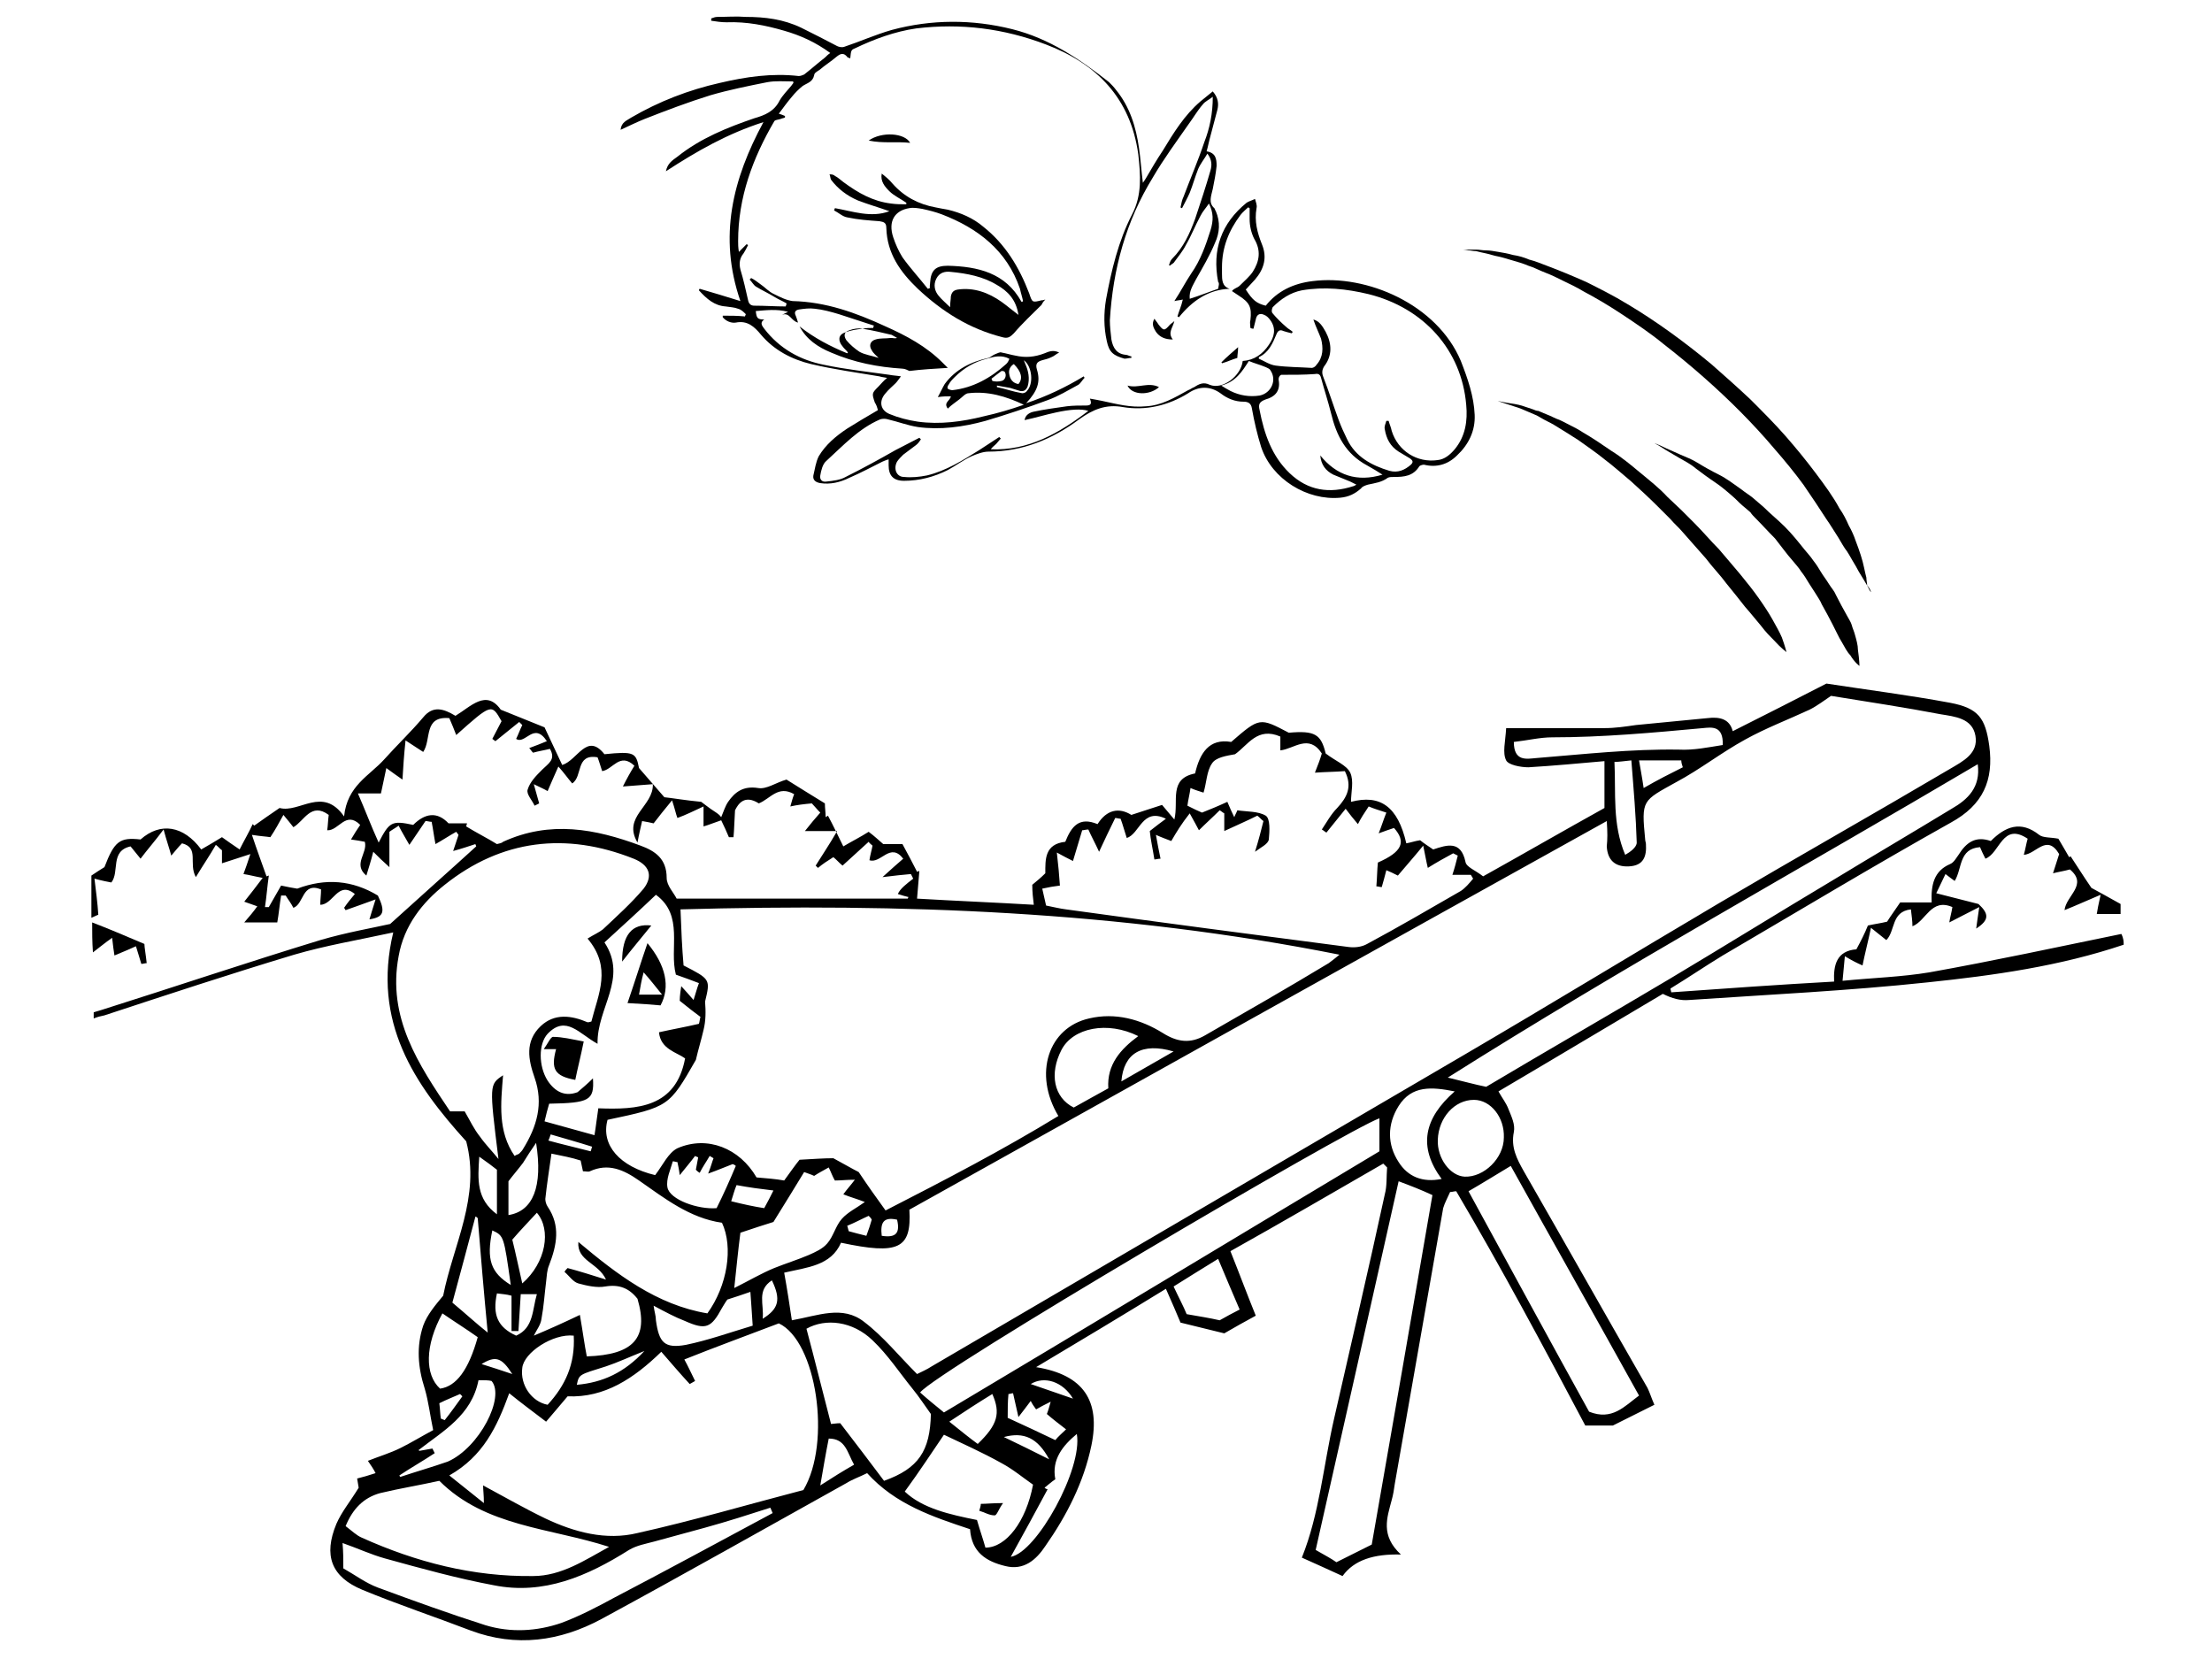<?xml version="1.0" encoding="utf-8"?>
<!-- Generator: Adobe Illustrator 17.1.0, SVG Export Plug-In . SVG Version: 6.00 Build 0)  -->
<!DOCTYPE svg PUBLIC "-//W3C//DTD SVG 1.1//EN" "http://www.w3.org/Graphics/SVG/1.1/DTD/svg11.dtd">
<svg version="1.1" id="Layer_1" xmlns="http://www.w3.org/2000/svg" xmlns:xlink="http://www.w3.org/1999/xlink" x="0px" y="0px"
	 viewBox="0 0 288 216" enable-background="new 0 0 288 216" xml:space="preserve">
<g>
	<path d="M158.7,37c0-0.1,0-0.2-0.1-0.3c-0.8-4.2,0.4-7.6,3.7-10.3c0.3-0.2,0.7-0.3,1.1-0.5c0.1,0.4,0.3,0.8,0.2,1.2
		c-0.3,1.7,0.1,3.2,0.7,4.7c0.7,1.7,0.3,3.2-0.9,4.6c-0.4,0.4-0.8,0.9-1.2,1.3c0.9,1.4,1.4,1.8,2.6,2.1c1.5-1.9,3.6-2.9,6.1-3.2
		c7-0.9,16.2,3,19.3,10.4c0.9,2.3,1.7,4.6,1.8,7c0.1,2.1-0.8,3.9-2.3,5.3c-1.2,1.2-2.7,1.6-4.3,1.2c-0.2,0-0.5,0.1-0.6,0.2
		c-0.8,1.3-2,1.4-3.3,1.4c-0.3,0-0.6,0-0.8,0.1c-0.8,0.6-1.7,0.7-2.6,0.9c-0.3,0.1-0.7,0.2-0.9,0.5c-0.8,0.7-1.6,1.1-2.7,1.2
		c-4.3,0.4-8.9-2.4-10.3-6.6c-0.5-1.6-0.9-3.3-1.2-5c-0.1-0.7-0.5-0.9-1.1-0.9c-1.1,0-2.1-0.4-3-1.1c-1.4-1-2.9-0.9-4.2,0
		c-2.6,1.6-5.5,2.3-8.5,1.8c-2.2-0.4-3.9,0.3-5.7,1.6c-3.5,2.6-7.4,4.2-11.8,4.2c-0.7,0-1.5,0.3-2.2,0.6c-1.1,0.5-2,1.2-3.1,1.8
		c-1.8,0.9-3.7,1.4-5.7,1.4c-1.4,0-2-0.7-2-2c0-0.3,0-0.5,0-0.8c-0.3,0.1-0.6,0.2-0.8,0.3c-1.4,0.7-2.9,1.5-4.3,2.1
		c-1.2,0.6-2.5,0.9-3.8,0.7c-0.6-0.1-1-0.4-0.9-1c0.2-0.8,0.3-1.7,0.7-2.5c0.9-1.5,2.2-2.6,3.7-3.6c1.3-0.8,2.6-1.6,4-2.4
		c-0.1-0.4-0.2-0.7-0.4-1c-0.4-1.2-0.4-1.2,0.5-2.1c0.3-0.3,0.6-0.7,1.1-1.1c-0.5-0.1-0.7-0.1-1-0.2c-3-0.5-5.9-0.9-8.9-1.6
		c-2.5-0.6-4.8-1.8-6.5-3.8c-0.9-1.1-1.8-1.9-3.3-1.6c-0.6,0.1-1.3-0.2-1.7-0.7c0-0.1,0-0.2,0-0.2c1,0,1.9,0,2.9,0.1
		c0-0.1,0.1-0.2,0.1-0.3c-0.3-0.3-0.6-0.6-1-0.7c-0.5-0.2-1-0.2-1.6-0.3c-1.5-0.1-2.5-1-3.5-2.1c0-0.1,0.1-0.2,0.1-0.2
		c1.7,0.5,3.4,1,5.3,1.6c-2.9-8.4-1-15.9,3-23.3c-4.7,1.5-8.7,3.8-12.7,6.4c0.2-1,0.8-1.4,1.5-1.9c3-2.4,6.5-3.8,10-5
		c1.4-0.4,2.6-0.9,3.3-2.3c0.4-0.7,1-1.3,1.5-1.9c0.1-0.1,0.2-0.3,0.3-0.4c0-0.1,0-0.2-0.1-0.2c-1.1,0-2.2-0.1-3.3,0.1
		c-2.5,0.5-5,1-7.4,1.7c-2.9,0.9-5.8,2-8.6,3.1c-1,0.4-2,0.9-3.1,1.4c0.1-1,0.8-1.2,1.4-1.6c3.6-2.1,7.5-3.6,11.5-4.5
		c3.4-0.8,6.8-1.3,10.3-0.9c0.2,0,0.5-0.1,0.7-0.2c0.9-0.7,1.8-1.5,2.7-2.2c0.2-0.2,0.4-0.4,0.7-0.6c-1.9-1.4-3.9-2.3-6-2.9
		c-2.4-0.7-4.9-1.2-7.5-1.1c-0.7,0-1.3-0.1-2-0.2c0-0.1,0-0.2,0-0.3c0.3-0.1,0.5-0.2,0.8-0.2c1.2,0,2.5-0.1,3.7,0
		c2.5,0,4.9,0.3,7.2,1.4c1.6,0.8,3.2,1.6,4.7,2.4c0.2,0.1,0.6,0.2,0.9,0.1c2.1-0.7,4.1-1.6,6.2-2.2c5.2-1.4,10.5-1.4,15.7-0.1
		c4.8,1.2,8.8,3.9,12.6,6.9c0.3,0.3,0.6,0.6,0.9,1c1.8,2.2,2.6,4.8,3,7.6c0.2,1.4,0.3,2.9,0.5,4.5c0.2-0.3,0.3-0.4,0.4-0.6
		c0.7-1.2,1.4-2.4,2.2-3.6c1.4-2.3,2.8-4.6,4.9-6.4c0.5-0.4,1-0.8,1.6-1.3c0.7,0.8,0.8,1.6,0.6,2.4c-0.3,1.1-0.6,2.3-0.9,3.4
		c-0.2,0.7-0.3,1.3-0.5,2c1.2,0.2,1.3,1,1.3,1.9c-0.1,1-0.3,2-0.5,3c-0.2,0.9-0.6,1.8,0.2,2.5c0.1,0.1,0.1,0.3,0.2,0.4
		c0.6,1.4,0.5,2.8-0.1,4.1c-0.7,1.7-1.6,3.2-2.5,4.8c-0.4,0.8-0.9,1.5-0.8,2.5c1.3-0.4,2.5-0.9,3.7-1.3
		C158.7,37.1,158.7,37,158.7,37z M161.4,37.2c0.6-0.6,1.3-1.2,1.7-1.8c0.9-1.4,1.1-2.8,0.2-4.3c-0.4-0.8-0.6-1.7-0.6-2.6
		c0-0.5,0-0.9,0-1.4c-0.1,0-0.1-0.1-0.2-0.1c-0.3,0.3-0.7,0.6-1,1c-1.5,2-2.4,4.2-2.4,6.8c0,0.3,0,0.5,0,0.8c0,0.8,0,1.7,1,2
		c-2.8,0.1-4.9,1.6-6.6,3.7c-0.1,0-0.1-0.1-0.2-0.1c0.2-0.7,0.5-1.3,0.7-2.2c-0.4,0.1-0.7,0.1-1.1,0.2c0.8-1.2,1.4-2.4,2.2-3.6
		c1.2-1.7,1.9-3.7,2.5-5.6c0.4-1.3,0.4-2.3-0.2-3.5c-0.4,0.6-0.8,1-1.1,1.6c-0.7,1.3-1.2,2.6-1.9,3.8c-0.4,0.8-1,1.5-1.5,2.2
		c-0.1,0.2-0.4,0.3-0.6,0.5c0,0-0.1-0.1-0.1-0.1c0.1-0.3,0.2-0.6,0.4-0.8c1.5-1.5,2.3-3.3,3-5.2c0.7-2.1,1.4-4.2,2-6.3
		c0.2-0.7,0.2-1.4-0.4-2.2c-0.4,0.7-0.9,1.3-1.2,2c-0.4,1-0.7,2.1-1.1,3.1c-0.3,0.7-0.7,1.4-1,2c-0.1,0-0.2-0.1-0.2-0.1
		c0.1-0.5,0.2-1,0.4-1.4c0.9-2.4,1.9-4.7,2.7-7.1c0.7-1.8,1.1-3.7,1.1-5.9c-0.5,0.4-1,0.6-1.3,1c-0.7,0.8-1.2,1.7-1.8,2.5
		c-1.6,2.3-3.3,4.6-4.7,7c-3.5,5.7-5.2,11.9-5.6,18.6c0,0.8,0.1,1.6,0.2,2.5c0.2,1.1,0.7,1.9,1.9,2c0.2,0,0.5,0.2,0.7,0.2
		c0,0.1,0,0.2,0,0.2c-0.3,0-0.6,0.1-0.9,0.1c-1.4-0.4-2-0.8-2.3-2.3c-0.4-1.8-0.4-3.6-0.1-5.4c0.7-3.8,1.6-7.6,3.4-11.1
		c1.3-2.5,1.1-5.1,0.8-7.8c-1-7.3-5.4-11.8-12-14.3c-5.5-2.1-11.1-2.8-16.9-2.1c-2.8,0.4-5.5,1.4-8,2.6c-0.5,0.2-0.5,0.3-0.6,1.3
		c-0.2-0.1-0.4-0.1-0.4-0.2c-0.5-0.6-0.9-0.4-1.4,0c-0.7,0.6-1.5,1.1-2.2,1.7c-0.3,0.2-0.7,0.4-0.7,0.7c-0.2,0.9-0.9,1-1.5,1.4
		c-0.5,0.4-1,0.9-1.4,1.4c-0.6,0.7-1.1,1.4-1.7,2.2c0.3,0.1,0.6,0.2,0.8,0.3c0,0.1,0,0.1,0,0.2c-0.2,0.1-0.4,0.1-0.6,0.2
		c-0.3,0.1-0.7,0.1-0.8,0.3c-2.8,4.8-4.7,9.9-4.7,15.6c0,0.4,0,0.8,0.1,1.4c0.3-0.3,0.5-0.5,0.6-0.6c0.1-0.1,0.3-0.3,0.4-0.4
		c0.1,0,0.1,0.1,0.2,0.1c-0.2,0.4-0.4,0.8-0.6,1.1c-0.5,0.6-0.6,1.3-0.4,2.1c0.4,1.3,0.7,2.7,1,4c0.1,0.5,0.4,0.7,0.8,0.7
		c1.4,0,2.7,0.1,4.1,0.1c0-0.1,0.1-0.2,0.1-0.4c-0.5-0.3-1-0.5-1.5-0.8c-0.8-0.5-1.7-0.9-2.5-1.4c-0.3-0.2-0.5-0.6-0.8-0.9
		c0.1-0.1,0.1-0.1,0.2-0.2c0.4,0.2,0.8,0.5,1.2,0.8c0.6,0.4,1.1,1,1.8,1.3c0.8,0.4,1.6,0.8,2.4,0.9c4.3,0.1,8.2,1.5,12.1,3.3
		c2.7,1.2,5.3,2.6,7.4,4.7c0.2,0.2,0.4,0.4,0.7,0.7c-1.7,0.1-3.4,0.2-5,0.4c-0.2-0.1-0.6-0.3-0.9-0.3c-3.2-0.2-6.3-0.8-9.3-2.1
		c-1.7-0.7-3.2-1.7-4.1-3.4c1.9,1.5,4,2.6,6.2,3.5c0,0,0.1-0.1,0.1-0.1c-0.2-0.3-0.5-0.5-0.7-0.8c-0.6-0.7-0.6-1.5,0.3-1.8
		c0.7-0.3,1.5-0.4,2.3-0.5c0.5-0.1,0.9-0.1,1.4-0.1c0-0.1,0-0.2,0.1-0.3c-1.5-0.5-3.1-1-4.6-1.5c-1-0.3-2.1-0.6-3.1-0.7
		c-0.7-0.1-1.4,0-2.1,0.1c-0.5,0.1-0.6,0.4-0.4,0.8c0.1,0.3,0.2,0.5,0.3,0.9c-0.9-0.2-1.1-1.4-2.1-1c0.2-0.1,0.4-0.2,0.8-0.4
		c-1.5-0.4-2.9-0.2-4.2-0.1c0.1,0.9,0.2,1.1,1.1,1.1c-0.6,0.4-0.3,0.8,0,1.2c2,2.6,4.7,4.1,7.8,4.7c2.8,0.6,5.7,0.9,8.5,1.3
		c0.5,0.1,0.9,0.1,1.5,0.2c-0.3,0.4-0.5,0.7-0.7,0.9c-0.4,0.4-0.9,0.8-1.3,1.3c-0.9,1-0.7,2.2,0.5,2.7c1.2,0.5,2.4,0.8,3.7,1
		c2.9,0.4,5.8,0,8.6-0.7c1.8-0.4,3.5-0.9,5.2-1.5c-2.3-1.1-4.7-1.8-7.2-1.5c-0.4,0-0.8,0.5-1.2,0.8c-0.5,0.4-1,0.7-1.5,1.2
		c-0.6-0.8,0.3-1,0.4-1.6c-0.5,0-1,0-1.7,0.1c0.4-0.7,0.6-1.2,0.9-1.7c1.4-1.9,3.4-2.9,5.7-3.4c0.3-0.1,0.6-0.4,0.9-0.5
		c0.3-0.1,0.6-0.3,0.8-0.2c0.6,0.1,1.2,0.3,1.8,0.4c1.3,0.3,2.5,0.2,3.8-0.3c0.5-0.2,1.1-0.5,1.9-0.1c-0.4,0.2-0.7,0.5-1,0.6
		c-0.4,0.2-0.8,0.3-1.2,0.4c-0.7,0.2-0.9,0.5-0.7,1.2c0.5,1.6,0.1,2.8-1.4,4.4c2.7-0.9,5.2-2.1,7.5-3.5c0,0.1,0.1,0.1,0.1,0.2
		c-0.3,0.3-0.5,0.7-0.8,0.9c-1.3,0.7-2.6,1.5-4,2c-2.7,1-5.4,1.9-8.1,2.7c-2.9,0.8-5.9,1.2-8.8,0.8c-1.3-0.2-2.6-0.7-3.9-1
		c-0.3-0.1-0.7-0.1-1,0c-2.8,1.2-4.8,3.4-7,5.4c-0.5,0.4-0.7,1.3-0.8,1.9c-0.1,0.5,0.2,0.9,0.8,0.8c0.9-0.1,1.8-0.2,2.5-0.6
		c2.2-1.1,4.4-2.3,6.5-3.5c1-0.5,2.1-1.1,3.1-1.6c0.1,0.1,0.1,0.1,0.2,0.2c-0.2,0.3-0.4,0.6-0.7,0.8c-0.5,0.4-1.1,0.8-1.6,1.2
		c-0.3,0.3-0.6,0.6-0.8,0.9c-0.5,0.9-0.1,2,0.9,2c1,0.1,2,0,3-0.2c2.5-0.6,4.7-2,6.8-3.3c0.9-0.6,1.7-1.1,2.6-1.7
		c0.1,0.1,0.1,0.1,0.2,0.2c-0.2,0.2-0.4,0.5-0.6,0.7c-0.2,0.2-0.5,0.4-0.7,0.7c4.9,0.2,8.9-2.1,12.7-5c-0.9-0.3-2.4-0.2-4.2,0.2
		c-1.4,0.3-2.7,0.7-4.1,1c0.1-0.7,0.7-1,1.2-1.1c1.4-0.3,2.9-0.5,4.3-0.7c0.8-0.1,1.7-0.1,2.5-0.1c0.6,0,0.8-0.2,0.5-0.9
		c0.6,0.1,1.1,0.2,1.6,0.3c1.9,0.4,3.7,0.9,5.7,0.7c2-0.1,3.7-1.1,5.5-2.1c0.3-0.1,0.5-0.3,0.8-0.4c0.6-0.4,1.2-0.7,2-0.3
		c1.7,0.7,4.1-1.2,4.3-3.1c1.5-0.1,2.6-0.9,3.4-2.1c0.7-1,1-2.1,0.2-3.2c-0.2-0.3-0.5-0.6-0.8-0.7c-0.6-0.3-1,0-1.1,0.6
		c-0.1,0.4-0.2,0.8-0.3,1.2c-0.1,0-0.2,0-0.4-0.1c0-0.3-0.1-0.7,0-1c0.2-1.7-0.1-2.3-1.5-3.2c-0.3-0.2-0.6-0.4-0.9-0.6
		C160.7,37.5,161.1,37.5,161.4,37.2z M167.1,43.1c-0.4-0.2-0.7-0.1-0.9,0.4c-0.5,1.2-1,2.4-2.3,3c0,0.1,0,0.2,0,0.2
		c0.7,0.3,1.4,0.8,2.2,0.9c1.5,0.2,3.1,0.2,4.7,0.3c0.2,0,0.5-0.2,0.6-0.4c0.9-1,0.9-2.2,0.6-3.4c-0.3-0.8-0.7-1.6-1-2.5
		c0.8,0.2,1.2,0.9,1.6,1.6c0.8,1.5,0.9,3.1-0.2,4.5c-0.3,0.5-0.3,0.9-0.1,1.4c0.7,1.8,1.3,3.7,2,5.6c0.3,0.8,0.7,1.7,1.1,2.5
		c1.1,2.3,3.2,3.4,5.5,4.1c1.1,0.3,2-0.1,2.8-0.8c0.3-0.3,0.3-0.5-0.1-0.8c-0.5-0.3-1-0.6-1.5-0.9c-1.1-0.7-1.6-1.7-1.8-2.9
		c-0.1-0.4,0.1-0.7,0.2-1.1c0.1,0,0.2,0,0.3,0c0.1,0.4,0.3,0.8,0.4,1.3c0.8,2.6,3.3,4.2,6,3.8c0.9-0.1,1.6-0.7,2.2-1.4
		c1.4-1.7,1.7-3.7,1.5-5.8c-0.6-7.1-5.5-12.6-12.7-14.4c-2.9-0.7-5.8-1-8.7-0.5c-1.5,0.3-2.7,1.1-3.8,2.2c-0.1,0.2-0.2,0.6,0,0.8
		c0.5,0.6,1.1,1.2,1.8,1.8c0.2,0.2,0.6,0.4,0.8,0.6c0,0.1-0.1,0.1-0.1,0.2C167.8,43.3,167.4,43.2,167.1,43.1z M166.5,49.6
		c0.2,1.4-0.6,2.1-1.7,2.4c-0.8,0.3-1,0.6-0.8,1.4c0.6,3.1,1.6,6,3.9,8.2c2.4,2.3,5.2,2.7,8.3,1.7c0.1,0,0.2-0.1,0.4-0.2
		c-0.4-0.2-0.6-0.3-0.8-0.4c-0.7-0.3-1.5-0.6-2.2-0.9c-1-0.5-1.6-1.3-1.7-2.5c2.1,2.6,4.8,3.5,8.1,2.5c-0.6-0.4-1.3-0.8-2-1.2
		c-2.8-1.5-4-3.9-4.7-6.8c-0.4-1.6-0.9-3.1-1.3-4.6c-0.1-0.4-0.3-0.6-0.8-0.5c-1.4,0.1-2.8,0.1-4.4,0.1
		C166.6,48.9,166.4,49.2,166.5,49.6z M159,50.2c0.5,0.3,0.8,0.5,1.2,0.7c1.2,0.6,2.5,0.8,3.8,0.6c1.5-0.3,2.3-2,1.4-3.3
		c-0.1-0.2-0.4-0.3-0.6-0.4c-0.7-0.3-1.5-0.5-2.2-0.8C161.7,48.4,160.9,49.7,159,50.2z M128.5,46.7c-1.6,0.4-3,1.2-4.2,2.4
		c-0.3,0.3-0.6,0.6-0.8,1c-0.1,0.1-0.2,0.4-0.1,0.5c0.1,0.1,0.4,0.2,0.6,0.2c2.7-0.3,5-1.6,7-3.4c0.1-0.1,0.2-0.2,0.3-0.4
		c0-0.1,0.1-0.1,0.1-0.3C130.4,46.2,129.5,46.4,128.5,46.7z M113.5,45.6c-0.4-0.6-0.2-1.2,0.5-1.4c0.6-0.2,1.3-0.1,2-0.2
		c0.3,0,0.5,0.1,0.8,0c-0.2-0.1-0.5-0.3-0.7-0.4c-1.3-0.3-2.5-0.6-3.8-0.8c-0.5-0.1-1.2,0-1.7,0.2c-0.7,0.2-0.8,0.7-0.4,1.3
		c0.5,0.6,1.1,1.1,1.7,1.5c0.7,0.4,1.6,0.5,2.5,0.8C114.1,46.3,113.7,46,113.5,45.6z M133.1,51.2c0.2,0,0.5-0.1,0.6-0.3
		c0.9-0.9,0.7-3.2-0.4-4c0.1,0.2,0.1,0.3,0.2,0.5c0.4,0.9,0.6,1.9,0.3,2.9c-0.2,0.5-0.5,0.7-1,0.6c-0.4-0.1-0.9-0.3-1.3-0.4
		c-0.5-0.1-1.1-0.2-1.7-0.3c0,0.1,0,0.1,0,0.2C130.8,50.6,131.9,51,133.1,51.2z M132,47.4c-0.5,0.3-0.7,0.8-0.6,1.3
		c0.1,0.7,0.5,1.2,1.2,1.3C133.2,49.3,133,48.4,132,47.4z M130.4,49.6c0.5-0.1,0.7-0.8,0.4-1.2c-0.1-0.1-0.3-0.1-0.4-0.1
		c-0.4,0.3-0.8,0.6-1.3,1c0,0.1,0.1,0.2,0.1,0.3C129.6,49.7,130,49.7,130.4,49.6z"/>
	<path d="M135.6,39.7c-1.2,1.2-2.5,2.4-3.6,3.7c-0.5,0.5-0.8,0.7-1.5,0.5c-4.3-1.1-7.8-3.3-11-6.3c-2.3-2.2-4-4.6-4.1-7.9
		c0-0.7-0.3-0.8-0.9-0.9c-1.4-0.1-2.8-0.2-4.2-0.5c-0.6-0.1-1.1-0.6-1.7-0.9c0-0.1,0.1-0.2,0.1-0.3c2.3,0.4,4.7,1.3,7.1,0.4
		c-1.4-0.5-2.8-0.9-4.1-1.4c-1.4-0.6-2.6-1.5-3.5-2.7c-0.1-0.2-0.1-0.5-0.2-0.7c0.2,0,0.5,0,0.7,0.2c0.4,0.2,0.7,0.5,1.1,0.8
		c1.9,1.4,3.8,2.5,6.2,2.8c0.7,0.1,1.3,0.1,2,0.1c0-0.1,0-0.1,0-0.2c-0.7-0.5-1.6-0.9-2.2-1.5c-0.6-0.6-1.2-1.3-1-2.3
		c0.5,0.4,1,0.8,1.4,1.3c1.5,1.7,3.4,2.7,5.6,3.1c0.5,0.1,1,0.2,1.6,0.3c1.7,0.4,3.3,1.1,4.6,2.2c2.9,2.3,4.7,5.3,6,8.7
		c0.4,1.2,0.4,1.2,1.6,0.9c0.1,0,0.2,0,0.5-0.1C135.8,39.3,135.7,39.5,135.6,39.7z M121.1,36.8c0.1-1.6,0.7-2.2,2.3-2.2
		c3.9,0.1,7.5,0.9,9.6,4.7c0.1,0,0.1,0,0.2-0.1c-0.1-0.5-0.3-1.1-0.4-1.6c-1.7-5-5.5-7.9-10.2-9.7c-0.8-0.3-1.6-0.5-2.5-0.7
		c-0.6-0.1-1.2-0.2-1.7-0.1c-1.9,0.3-2.8,1.7-2.1,3.8c0.3,0.9,0.7,1.8,1.2,2.6c1,1.4,2.2,2.7,3.3,4.1c0.1,0,0.2-0.1,0.3-0.1
		C121,37.3,121.1,37.1,121.1,36.8z M129.8,37.1c-1.8-1.1-3.9-1.5-6-1.7c-0.8-0.1-1.5,0.1-1.9,0.9c-0.4,0.8-0.2,1.6,0.3,2.2
		c0.4,0.5,0.9,0.9,1.5,1.5c0-0.6,0.1-1,0.1-1.4c0.1-0.5,0.3-0.8,0.9-0.9c2.1-0.3,4,0.4,5.7,1.6c0.7,0.5,1.4,1.1,2.2,1.7
		C132.3,39,131.2,37.9,129.8,37.1z"/>
	<path d="M113.1,18.3c1.9,0.4,3.6,0.1,5.4,0.3C117.8,17.3,114.8,17.1,113.1,18.3z"/>
	<path d="M150.3,41.5c-0.4,0.7-0.1,1.2,0.2,1.7c0.5,0.7,1.2,1,2.2,1c-0.7-0.9,0-1.5,0.2-2.4c-0.2,0.2-0.4,0.3-0.6,0.5
		c-0.7,0.8-0.8,0.8-1.5-0.1C150.7,42,150.5,41.8,150.3,41.5z"/>
	<path d="M150.9,50.4c-1.4-0.7-2.7,0.2-4.1-0.2C147.4,51.5,149.7,51.5,150.9,50.4z"/>
	<path d="M159.1,47.3c0.7-0.2,1.3-0.5,2-0.7c0-0.4,0.1-0.8,0.1-1.4c-0.8,0.7-1.5,1.3-2.2,2C159.1,47.2,159.1,47.2,159.1,47.3z"/>
</g>
<g>
	<path d="M276.5,123c-8.3,2.8-16.9,4-25.5,4.9c-10.3,1.1-20.8,1.6-31.1,2.3c-1.1,0.1-2.2-0.2-3.4-0.8c-7.1,4.2-14.1,8.4-21.4,12.7
		c0.5,0.9,1,1.5,1.3,2.3c0.4,1,0.9,2,0.7,3c-0.4,2,0.4,3.5,1.3,5.1c5.4,9.4,10.7,18.8,16.1,28.2c0.3,0.6,0.5,1.3,0.9,2.2
		c-1.8,0.9-3.4,1.7-5.4,2.7c-0.9,0-2.2,0-3.6,0c-5.4-10.2-10.9-20.5-16.8-30.5c-0.3,0-0.5,0.1-0.8,0.1c-0.3,0.7-0.7,1.4-0.9,2.1
		c-2.1,12-4.2,23.9-6.3,35.9c-0.1,0.7-0.2,1.4-0.4,2.1c-0.6,2.3-1.5,4.6,1.2,7.1c-3.5-0.1-6.1,0.7-7.6,2.8c-2-0.9-3.7-1.7-5.3-2.4
		c2.3-5.7,2.8-12,4.2-18.1c2.2-9.7,4.5-19.5,6.6-29.2c0.3-1.1,0.2-2.3,0.3-3.5c-0.2-0.2-0.3-0.3-0.5-0.5
		c-6.6,3.8-13.1,7.6-19.9,11.4c1.2,3,2.2,5.7,3.3,8.4c-1.5,0.8-2.7,1.5-4.1,2.3c-1.7-0.4-3.6-0.9-5.7-1.4c-0.5-1.2-1.1-2.6-1.9-4.4
		c-5.7,3.5-11.2,6.8-16.9,10.2c6.2,1,8.4,4.4,7.2,10.2c-1,4.8-3.2,9.1-6,13.1c-1.2,1.8-2.8,3.2-5.2,2.6c-2.5-0.6-4.4-1.8-4.6-4.8
		c-4.8-1.6-9.7-3.2-13.4-7.3c-1,0.5-1.9,0.8-2.7,1.3c-10.6,5.9-21.2,11.9-31.9,17.7c-5.4,2.9-11.1,3.7-17,1.5
		c-4.7-1.8-9.5-3.4-14.1-5.3c-4.1-1.7-5.1-4.5-3.4-8.6c0.7-1.6,1.8-2.9,2.9-4.7c0,0-0.1-0.6-0.2-1.2c0.8-0.2,1.5-0.4,2.4-0.7
		c-0.3-0.6-0.6-1-1-1.6c1.5-0.6,2.9-1,4.3-1.7c1.4-0.7,2.7-1.5,4.2-2.3c-0.4-1.9-0.6-3.7-1.1-5.4c-0.9-2.8-1.1-5.5-0.2-8.2
		c0.5-1.4,1.6-2.7,2.6-3.9c1.3-6.6,4.9-12.9,3-20.1c-6.7-7.4-12.3-15.5-9.5-27.2c-4.6,1-8.8,1.7-12.9,2.9
		c-8.3,2.5-16.5,5.2-24.7,7.9c-0.5,0.1-0.9,0.2-1.4,0.4c0-0.3,0-0.6,0-0.8c0.3-0.1,0.7-0.2,1-0.3c9.5-3,19-6.2,28.5-9.1
		c3.4-1,6.9-1.6,9.1-2.1c4.3-3.9,7.8-7,11.2-10.1c0-0.1-0.1-0.2-0.1-0.3c-0.9,0.3-1.8,0.6-2.9,0.9c0.3-0.9,0.5-1.5,0.7-2.1
		c-0.1-0.1-0.2-0.3-0.3-0.4c-0.9,0.5-1.8,1.1-2.7,1.6c-0.2-1-0.3-1.9-0.5-2.9c-0.3,0-0.5-0.1-0.8-0.1c-0.7,1-1.4,2.1-2.1,3.1
		c-0.5-0.9-1-1.7-1.4-2.5c-0.4,0.3-0.8,0.5-1.2,0.8c0,1.4,0,2.8,0,4.6c-0.9-0.8-1.4-1.3-2.1-2c-0.3,1.2-0.6,2.1-0.9,3.1
		c-1.8-1.5,0.2-2.9-0.2-4.4c-0.5-0.1-1.1-0.2-1.8-0.3c0.4-0.7,0.8-1.3,1.2-1.9c-1.9-1.9-2.8,0.8-4.3,0.7c0.1-0.6,0.1-1.3,0.2-2
		c-2.3-1.7-3.2,0.8-4.6,1.6c-0.4-0.5-0.7-0.9-1.3-1.6c-0.6,1.1-1.1,2-1.7,2.9c-0.6-0.1-1.1-0.1-2.4-0.3c0.7,2.1,1.3,3.7,1.9,5.4
		c0.1,0,0.2-0.1,0.3-0.1c-0.2,1.4-0.3,2.8-0.5,4.1c0.2,0,0.3,0,0.5,0c0.5-0.9,1.1-1.9,1.6-2.8c0.9,0.2,1.5,0.3,2.1,0.4
		c3.7-1.4,7.2-1.1,10.5,0.9c1,2.1,0.8,2.8-1.1,3.1c0.2-0.7,0.4-1.3,0.8-2.6c-1.6,0.6-2.8,1-3.9,1.4c-0.1-0.1-0.1-0.2-0.2-0.3
		c0.4-0.6,0.9-1.2,1.4-1.8c-2.2-1.8-2.8,1.4-4.5,1.4c0-0.7,0.1-1.3,0.1-2c-2.5-1-2.2,1.9-3.6,2.4c-0.3-0.6-0.7-1.1-1-1.6
		c-0.2,0-0.4,0-0.6,0c-0.2,1.2-0.3,2.4-0.5,3.5c-1.5,0-2.8,0-4.3,0c0.7-0.8,1.2-1.4,1.7-2.1c-0.6-0.2-1.1-0.4-1.7-0.6
		c0.8-1,1.5-1.9,2.4-3.1c-1.1-0.2-1.8-0.4-2.5-0.5c0.3-0.8,0.5-1.4,0.9-2.6c-1.5,0.5-2.5,0.8-3.7,1.2c0-0.7,0-1.2,0-1.7
		c-0.3-0.2-0.5-0.5-0.8-0.7c-0.8,1.4-1.7,2.7-2.6,4.2c-1-1.8,0.5-3.8-1.8-4.4c-0.5,0.5-0.8,0.9-1.4,1.6c-0.3-1.1-0.6-1.9-1-3.4
		c-1.2,1.6-2.1,2.6-3,3.8c-0.4-0.5-0.8-1-1.3-1.6c-2.7,0.6-1.4,3.3-2.5,4.7c-0.5-0.1-1.1-0.2-2.2-0.5c0.2,1.7,0.4,3.1,0.5,4.7
		c0,0-0.5,0.2-0.9,0.4c0-1.8,0-3.6,0-5.5c0.6-0.4,1.2-0.8,1.7-1.1c1.3-3.4,2-3.9,4.7-3.6c2.6-2.3,5.6-1.8,7.9,1.3
		c0.9-0.5,1.7-1,2.7-1.6c0.7,0.5,1.4,1,2.3,1.6c0.6-1.2,1.2-2.2,1.7-3.3c0.1,0.1,0.2,0.2,0.2,0.2c1-0.7,2.1-1.5,3.3-2.3
		c2.6,0.7,5.6-2.9,8.4,1.1c0.4-4,3.3-5.3,5.2-7.4c1.7-1.9,3.5-3.6,5.1-5.5c1.3-1.6,2.7-1.1,4.2-0.2c2-1.2,4-3.5,5.9-0.8
		c2.2,0.9,4,1.6,5.7,2.3c0.8,1.7,1.5,3.2,2.3,4.9c2-0.6,3.2-4.3,5.5-1.4c3.9-0.4,4.1-0.2,4.5,1.8c1.2,1.4,2.1,2.4,3.3,3.8
		c1,0.1,2.7,0.4,4.8,0.6c0.3,0.2,1,0.8,1.8,1.3c0.3,0.2,0.6,0.4,0.8,0.7c0.3-0.7,0.5-1.4,0.9-2c0.9-1.3,2-2.1,3.9-1.8
		c1.1,0.2,2.3-0.7,3.7-1.1c1.6,1,3.2,2,5,3.1c0,0.6,0.1,1.2,0.1,1.8c0.1-0.1,0.2-0.1,0.3-0.2c0.7,1.3,1.3,2.6,2,4
		c1-0.6,2.2-1.2,3.3-1.9c0.8,0.6,1.2,1,1.9,1.6c0.8,0,1.8,0,2.5,0c0.7,1.3,1.3,2.4,1.9,3.6c0.1,0,0.2-0.1,0.3-0.1
		c-0.1,1.2-0.2,2.3-0.3,3.6c5.1,0.3,10.1,0.5,15.2,0.8c-0.1-0.8-0.2-1.7-0.2-2.6c0.6-0.5,1.1-0.9,1.7-1.5c0-1.8-0.1-3.8,2.6-4.1
		c0.8-2,1.8-3.3,4.2-2.3c1.2-1.9,2.8-2.2,4.4-1.2c1.5-0.5,2.8-0.9,4-1.3c0.6,0.7,1,1.2,1.6,1.9c0.6-2.4-0.8-5.3,2.7-6
		c0.6-2.6,1.8-4.6,4.7-4.1c3.7-3.2,3.7-3.2,7.5-1.2c3.4-0.3,4.2,0.2,4.8,2.7c1.3,1,2.7,1.5,3.2,2.5c0.5,1.1,0.1,2.5,0.1,3.8
		c3.8-1,6.1,0.6,7.2,5.4c0.6-0.1,1.1-0.3,1.8-0.4c0.5,0.4,1.1,0.8,1.7,1.2c1.8-0.6,3.6-1.2,4.2,1.6c0.1,0.7,1.3,1.1,2.3,1.9
		c5.2-2.9,10.4-5.9,15.8-8.9c0-2.1,0-4,0-6.1c-3.4,0.3-6.6,0.6-9.9,0.8c-1,0-2.6-0.3-2.9-0.9c-0.5-1-0.1-2.4,0-4.2
		c4.6,0,8.7,0,12.8,0c1.4,0,2.7-0.2,4.1-0.4c3.1-0.3,6.2-0.6,9.3-0.9c1.6-0.2,2.9,0.1,3.3,1.7c4-2,7.9-4,12.2-6.2
		c5.2,0.8,10.7,1.5,16.1,2.5c3.7,0.7,4.6,2,5.1,5.6c0.6,4.5-0.8,7.7-5,10c-10,5.6-19.8,11.5-29.7,17.3c-2.3,1.4-4.5,2.9-6.8,4.3
		c0,0.2,0.1,0.4,0.1,0.5c7-0.5,14-1,21.2-1.4c-0.1-2.1,0.3-4,2.9-4.2c0.6-1.1,1.1-2.1,1.5-3.1c0.9-0.2,1.7-0.3,2.5-0.5
		c0.5-0.8,1.1-1.6,1.7-2.5c1.3,0,2.7,0,4.1,0c-0.1-2.3,0.3-4.1,2.4-5c0.5-0.2,0.8-0.8,1.1-1.2c1-1.6,2.2-2.5,4.2-1.8
		c1.9-1.9,3.9-2.7,6.3-0.8c0.5,0.4,1.5,0.3,2.5,0.5c0.4,0.7,0.9,1.5,1.4,2.4c0.1,0,0.1-0.1,0.2-0.1c0.8,1.2,1.6,2.5,2.7,4.1
		c0.9,0.5,2.4,1.3,3.8,2.1c0,0.4,0,0.8,0,1.3c-1,0-2,0-3.1,0c0.1-0.6,0.2-1.2,0.5-2.5c-1.9,0.8-3.2,1.4-4.7,2
		c0.2-1.9,3.1-3.3,0.7-5.3c-0.7,0.2-1.4,0.3-2.2,0.5c0.3-1,0.6-1.8,0.8-2.5c-1.6-2.7-3,0-4.6,0.1c0.2-0.7,0.3-1.4,0.5-2.1
		c-3.3-2.2-3.6,1.9-5.5,2.6c-0.3-0.6-0.5-1-0.7-1.5c-2.8,0.2-2.3,2.8-3.3,4.4c-0.4-0.3-0.7-0.5-1.2-0.9c-0.4,0.8-0.7,1.5-1.2,2.5
		c1.9,0.5,3.6,0.9,5.5,1.4c1.4,1.3,1.4,2.1-0.3,3.2c0.1-0.8,0.2-1.4,0.4-2.8c-1.6,0.8-2.7,1.4-3.9,2c0.1-0.7,0.3-1.3,0.4-2
		c-2.8-1.2-3.4,1.8-5.2,2.5c0-0.7-0.1-1.3-0.2-2.2c-2.6,0.3-2,2.8-3.2,4c-0.5-0.4-1-0.8-2-1.6c-0.4,1.9-0.8,3.4-1.1,4.9
		c-0.7-0.3-1.3-0.6-2.3-1.2c-0.1,1.2-0.2,2-0.3,3.2c4.1-0.4,7.7-0.5,11.3-1.1c8.4-1.5,16.7-3.3,25-5
		C276.5,122.2,276.5,122.6,276.5,123z M209.2,106.9c-30.6,17-60.7,33.8-90.8,50.6c0.3,5.1-1.4,5.9-8.9,4.3c-1.3,3-4.4,3.2-7.4,3.9
		c0.4,2.2,0.7,4.2,1,6.2c3.4-0.6,6.6-2,9.4,0.2c2.5,1.9,4.5,4.4,6.9,6.8c0.6-0.3,1.3-0.6,1.9-1c23.1-13.5,46.3-27.1,69.4-40.6
		c11.1-6.5,22.1-13.2,33.1-19.7c10-5.9,20.1-11.6,30.1-17.5c1.7-1,3.7-2,3.3-4.3c-0.4-2.3-2.7-2.5-4.5-2.8
		c-4.7-0.9-9.4-1.6-14.3-2.4c-0.9,0.6-1.8,1.3-2.8,1.8c-2.8,1.3-5.7,2.4-8.4,3.9c-3.1,1.7-5.9,3.9-8.9,5.5c-4.5,2.5-4.6,2.3-4.1,7.5
		c0,0.2,0.1,0.4,0.1,0.6c0.1,1.6-0.3,2.8-2.2,2.9c-1.8,0.1-2.8-0.8-2.9-2.6C209.3,109.2,209.3,108.4,209.2,106.9z M88.6,118.4
		c0.1,2.7,0.2,5,0.4,7.3c3.5,1.8,3.5,1.8,2.8,4.7c0.1,1.3,0.1,2.5-0.2,3.7c-0.3,1.3-0.7,2.6-1,3.9c-3.5,6.1-3.5,6.1-11.5,7.8
		c-0.9,3.3,1.6,6.1,6.2,7.2c1-1.3,1.7-2.9,2.9-3.5c3.9-1.7,8.1,0,10.3,3.8c1.2,0.1,2.5,0.2,3.6,0.4c0.8-1.1,1.5-2.1,2-2.7
		c1.8-0.1,3.2-0.2,4.4-0.2c1.3,0.7,2.5,1.4,3.3,1.8c1.2,1.8,2.2,3.2,3.5,5c7.8-4,15.3-7.9,22.5-12.3c-3.3-5.5-1.3-11.5,4-12.7
		c3.4-0.8,6.7,0.1,9.6,1.9c1.9,1.2,3.6,1.4,5.5,0.3c5.4-3.1,10.8-6.2,16.1-9.4c0.4-0.3,0.8-0.6,1.4-1.1
		C145.8,118.6,117.3,117.6,88.6,118.4z M62.9,193.4c2.8,1.5,5.4,3,8.1,4.3c3.8,1.8,7.9,2.9,12,1.9c7.2-1.6,14.3-3.7,21.6-5.6
		c3.7-6.2,1.7-19.4-3.2-21.7c-4.2,1.6-8.3,3.1-12.3,4.7c0.5,0.9,0.9,1.8,1.4,2.8c-0.2,0.1-0.5,0.3-0.7,0.4c-1.2-1.3-2.4-2.7-3.7-4.2
		c-3.6,3.5-7.4,6-12.2,5.8c-0.9,1.1-1.8,2.1-2.8,3.3c-1.7-1.3-3.2-2.4-4.8-3.7c-1.6,4.4-3.4,8.2-7.8,10.7c1.6,1.3,2.9,2.3,4.5,3.6
		C63,194.6,62.9,194,62.9,193.4z M152.5,109.5c-0.5-0.2-1.1-0.4-2-0.8c0.2,1.2,0.4,2.1,0.6,3.1c-0.3,0-0.6,0.1-0.8,0.1
		c-0.2-1.3-0.5-2.6-0.6-3.7c0.9-0.7,1.4-1.1,2.1-1.6c-3.1-1.5-3.4,2-5.1,2.5c-0.3-0.9-0.5-1.7-0.8-2.5c-0.2,0-0.5-0.1-0.7-0.1
		c-0.7,1.4-1.4,2.9-2.1,4.4c-0.5-1.1-1-2-1.4-2.9c-0.3,0-0.6,0.1-0.8,0.1c-0.4,1.3-0.8,2.7-1.2,4c-0.6-0.3-1.2-0.6-2.1-1.1
		c0.2,1.7,0.3,2.9,0.4,4.3c-0.8,0.1-1.4,0.2-2.3,0.4c0.2,0.8,0.3,1.4,0.5,2.2c1,0.2,1.8,0.4,2.6,0.5c12.3,1.7,24.5,3.3,36.8,4.9
		c0.8,0.1,1.7,0,2.4-0.4c4.1-2.2,8.2-4.6,12.2-6.9c0.6-0.4,1.1-1,1.6-1.6c-0.1-0.2-0.2-0.3-0.3-0.5c-0.8,0-1.6,0-2.4,0
		c0.3-0.9,0.5-1.7,0.7-2.5c-0.2-0.1-0.4-0.2-0.6-0.3c-1.1,0.6-2.2,1.2-3.3,1.9c-0.2-0.8-0.3-1.5-0.6-2.9c-1.3,1.6-2.3,2.7-3.3,3.9
		c-0.6-0.3-1-0.5-1.5-0.7c-0.2,0.8-0.4,1.5-0.6,2.2c-0.2,0-0.5-0.1-0.7-0.1c0.1-1.1,0.1-2.2,0.2-3.1c3.2-1.4,3.7-2.7,2.1-4.5
		c-0.6,0.2-1.2,0.4-2,0.7c0.4-1,0.6-1.7,1-2.7c-0.9-0.3-1.6-0.5-2.3-0.8c-0.6,0.9-1,1.5-1.4,2.3c-0.6-0.7-1-1.2-1.6-2
		c-0.9,1.1-1.7,2.1-2.5,3.1c-0.2-0.1-0.4-0.3-0.6-0.4c0.6-0.9,1.2-2,2-2.8c1.3-1.4,2-2.8,1-4.8c-1.3,0.1-2.5,0.1-3.9,0.2
		c0.4-1,0.7-1.8,0.9-2.5c-1.7-2.6-3.6-0.6-5.4-0.4c0-0.6,0-1.2,0-1.8c-3-1.3-4.2,1.1-5.9,2.3c-1.1,0.2-2.5,0.4-3,1.2
		c-0.7,1-0.7,2.5-1.1,3.8c-0.6-0.2-1-0.3-1.7-0.6c-0.1,0.8-0.3,1.5-0.4,2.3c0.8,0.4,1.4,0.7,1.9,0.9c1-0.4,2-0.8,3.3-1.4
		c0.3,0.7,0.6,1.4,0.9,2c0.1-0.3,0.3-0.6,0.4-0.9c1.3,0.2,2.7,0.1,3.7,0.7c0.6,0.4,0.5,2,0.4,3.1c-0.1,0.6-1,1-1.8,1.6
		c0.5-1.6,0.8-2.8,1.1-4c-0.3-0.2-0.5-0.5-0.8-0.7c-1.4,0.7-2.8,1.3-4.3,2c0-0.7,0-1.5,0-2.3c-0.2-0.1-0.4-0.3-0.6-0.4
		c-0.9,0.9-1.8,1.7-2.7,2.6c-0.3-0.6-0.6-1.1-1.2-2.2C153.8,107.3,153.2,108.3,152.5,109.5z M76.5,122.2c0.8-0.5,1.5-0.8,2-1.2
		c1.8-1.7,3.7-3.4,5.3-5.3c1.3-1.7,0.7-3.1-1.3-3.9c-8.8-3.5-17.2-2.5-24.6,3.4c-2.9,2.3-5.3,5.3-6,9.3c-1.5,8,2.6,14.1,6.7,20.2
		c0.7,0,1.3,0,1.9,0c0.7,1.2,1.2,2.3,2,3.3c0.7,1,1.6,1.9,2.4,2.9c-1.2-9.7-1.2-9.7,0.6-10.9c-0.3,3.7-0.7,7.3,1.5,10.5
		c0.3-0.2,0.5-0.2,0.6-0.3c0.2-0.2,0.4-0.4,0.5-0.6c1.8-2.9,2.7-5.9,1.5-9.3c-0.8-2.3-1.3-4.7,0.8-6.7c1.8-1.7,4-1.4,6.1-0.5
		c0.1,0,0.2,0,0.5-0.1C77.9,129.4,79.7,126,76.5,122.2z M118.9,114.4c-0.1-0.2-0.2-0.4-0.3-0.6c-1.1,0.1-2.1,0.2-3.7,0.4
		c1.2-1.1,1.9-1.7,2.7-2.4c-1.7-2.2-2.9,0.7-4.4,0.2c0.1-0.7,0.3-1.3,0.4-1.9c-0.2-0.2-0.4-0.3-0.5-0.5c-1.1,1-2.2,2-3.4,3.1
		c-0.5-0.4-0.8-0.8-1.2-1.1c-0.8,0.5-1.4,0.9-2,1.4c-0.1-0.1-0.2-0.2-0.3-0.3c0.8-1.3,1.7-2.6,2.8-4.5c-1.8,0-2.9,0-4.2,0
		c0.7-0.9,1.3-1.6,2-2.4c-0.5-0.5-0.8-0.9-1.1-1.2c-1.1,0.1-1.9,0.2-2.8,0.4c0.2-0.7,0.3-1.1,0.5-1.6c-2.1-1.2-3.1,0.6-4.6,1.2
		c-1.9-1.2-2.7,0.1-3.1,0.9c-0.1,1.5-0.1,2.5-0.2,3.5c-0.2,0-0.4,0-0.6,0c-0.3-0.7-0.6-1.4-1-2.2c-0.9,0.3-1.6,0.6-2.3,0.8
		c0-0.8,0-1.4,0-2.6c-1.3,0.6-2.3,1.1-3.4,1.5c-0.2-0.5-0.3-1.1-0.7-2.3c-1,1.2-1.7,2.1-2.4,3c-0.4-0.1-0.9-0.2-1.5-0.3
		c-0.2,0.9-0.4,1.7-0.6,2.8c-2-3.4,2.1-4.7,2-7.6c-1.3,0.1-2.5,0.2-3.9,0.3c0.5-1,1-1.9,1.5-2.7c-1.9-1.8-2.8,0.5-4.2,0.7
		c-0.2-0.6-0.4-1.3-0.6-1.8c-2.9-0.5-1.9,2.5-3.3,3.4c-0.6-0.7-1-1.3-1.8-2.2c-0.6,1.3-1,2.3-1.4,3.2c-0.5-0.3-1-0.5-1.8-0.9
		c0.3,1.1,0.5,1.8,0.7,2.5c-0.2,0.1-0.4,0.2-0.6,0.3c-0.3-0.7-1.1-1.5-0.9-2.1c0.3-1,1.1-1.8,1.9-2.6c0.8-0.8,1.8-1.3,1-2.7
		c-0.8,0.2-1.5,0.3-2.2,0.5c-0.2-0.2-0.3-0.4-0.5-0.6c0.8-0.3,1.6-0.6,2.3-0.9c-1.7-2.6-2.8,0.5-4-0.3c0.3-0.6,0.5-1.2,0.8-1.8
		c-0.1-0.1-0.3-0.3-0.4-0.4c-1,0.8-2.1,1.7-3.1,2.5c-0.1-0.1-0.3-0.2-0.4-0.3c0.4-0.8,0.8-1.5,1.2-2.3c-1.3-2.3-1.3-2.3-5.9,1.8
		c-0.3-0.8-0.6-1.5-0.9-2.2c-3.4-0.3-2.3,2.8-3.4,4.4c-0.6-0.4-1.1-0.7-2.3-1.5c-0.2,1.9-0.3,3.4-0.4,5.1c-0.7-0.5-1.3-0.9-2.1-1.5
		c-0.3,1.4-0.5,2.4-0.7,3.3c-1,0-1.8,0-3,0c1,2.3,1.7,4.2,2.7,6.4c1.4-2.7,1.7-2.9,4.5-2.3c1.5-1.5,3.1-1.8,4.6-0.2
		c0.9,0,1.6,0,2.4,0c0,0.1-0.1,0.3-0.1,0.4c1.3,0.8,2.7,1.5,4,2.3c0.3-0.1,0.6-0.1,0.8-0.3c6.1-2.8,12-1.7,17.9,0.5
		c1.9,0.7,3.4,1.7,3.4,4.2c0,1,0.9,1.9,1.3,2.7c10.3,0,20.2,0,30.1,0c0-0.1,0-0.1,0.1-0.2c-0.4-0.1-0.8-0.2-1.4-0.4
		C117.2,115.7,118,115.1,118.9,114.4z M71.8,150.2c-0.3,2.1-0.6,4-0.8,5.9c0,0.3,0.1,0.7,0.3,1c1.7,2.5,1.2,5,0.2,7.6
		c-0.3,0.7-0.3,1.4-0.4,2.2c-0.2,1.6-0.3,3.2-0.6,4.8c-0.1,0.8-0.6,1.4-1,2.2c1.9-0.8,3.7-1.6,6-2.7c0.4,2.3,0.6,3.9,0.9,5.4
		c6.1-0.2,8.1-2.4,6.6-7.5c-1.1-1.4-2.4-1.9-4.2-1.6c-1.1,0.2-2.4-0.1-3.5-0.4c-0.7-0.2-1.2-1-1.8-1.5c0.1-0.2,0.2-0.3,0.4-0.5
		c1.5,0.4,3.1,0.9,5,1.5c-1-2.2-3.8-2.4-3.6-4.9c5,4.2,10.2,8.2,16.8,9.3c2.6-3.6,3.4-8.6,1.9-11.8c-4.2-0.6-7.5-3.2-10.8-5.5
		c-2-1.4-4-2.3-6.4-1.2c-0.2,0.1-0.5,0-0.9,0c-0.1-0.5-0.2-0.9-0.3-1.4C74.4,150.7,73.2,150.5,71.8,150.2z M119.8,181.3
		c1,0.9,2,1.7,3.1,2.6c19.3-11.5,38-22.8,56.7-34c0-1.5,0-2.9,0-4.3C175.4,147.1,121.8,178.6,119.8,181.3z M182.1,153.8
		c-3.6,16.1-7.2,32-10.8,48c1.2,0.7,2,1.1,2.7,1.6c1.8-0.9,3.4-1.7,4.6-2.3c2.7-15.4,5.3-30.4,7.9-45.5
		C185,154.9,183.7,154.4,182.1,153.8z M257.5,99.5c-23,13.6-46.2,26.4-69,40.8c2.1,0.5,3.5,0.9,5,1.2c7.9-4.7,15.9-9.3,23.8-14
		c7.2-4.3,14.3-8.7,21.5-13c5.1-3.1,10.2-6.1,15.3-9.2C256.2,104.1,257.9,102.5,257.5,99.5z M88.7,128.4c0.8,0.9,1.1,1.2,1.6,1.8
		c0.3-0.9,0.4-1.4,0.7-2.2c-1-0.4-1.9-0.7-3-1.1c-0.9-3.4,1.1-7.7-2.6-10.4c-2.2,2.1-4.4,4.1-6.7,6.2c3.1,4.7-1,8.5-0.9,13.2
		c-2.4-1.3-4.1-3.8-6.5-1.3c-1.2,1.3-1.2,4.2,0,6.1c1,1.5,2.3,2.1,3.9,1.5c0.7-0.6,1.3-1.1,2-1.8c0.2,2.9-0.5,3.2-5.7,3.3
		c-0.2,0.7-0.4,1.4-0.6,2.3c2.2,0.6,4.3,1.2,6.5,1.8c0.2-1.2,0.3-2.2,0.5-3.5c5.1,0.2,10.1-0.1,11.3-6.5c-1.1-0.8-3.2-1.2-3.4-3.4
		c1.8-0.4,3.5-0.7,5.2-1.1c0.1-0.3,0.1-0.6,0.2-0.9c-0.8-0.6-1.6-1.2-2.7-2.1C88.5,130.2,88.5,129.6,88.7,128.4z M44.7,204.2
		c1.6,0.9,2.9,1.9,4.5,2.5c4.6,1.7,9.3,3.4,14,4.9c3.3,1,6.7,0.8,9.9-0.3c2.4-0.9,4.7-2.1,6.9-3.3c6.9-3.6,13.7-7.3,20.6-11
		c-0.1-0.2-0.2-0.5-0.3-0.7c-2.8,0.9-5.6,1.8-8.5,2.6c-2.2,0.6-4.4,1.2-6.6,1.8c-1.1,0.3-2.3,0.5-3.3,1.1
		c-5.4,3.4-11.1,5.9-17.6,4.6c-4.8-0.9-9.5-2.2-14.2-3.5c-1.8-0.5-3.5-1.3-5.5-2C44.7,202.1,44.7,203,44.7,204.2z M57.2,192.8
		c-2.7,0.6-5.2,1-7.7,1.6c-2.2,0.6-3.6,2.1-4.5,4.3c0.8,0.6,1.4,1.2,2.1,1.5c7.1,3.2,14.5,5.1,22.3,5c3.7,0,6.8-2.1,9.9-3.8
		C71.6,198.9,63.2,198.8,57.2,192.8z M191.2,155.1c5.3,9.7,10.5,19.3,15.7,28.7c3,1.2,4.6-0.7,6.5-2.1c-5.6-10.1-11.2-20-16.7-29.9
		C194.7,153,193.1,154,191.2,155.1z M121.2,184.1c-0.8-1.1-1.5-2.2-2.4-3.3c-1.7-2.1-3.2-4.4-5.2-6.3c-2.6-2.5-6.1-2.9-8.6-1.5
		c1.1,4.1,2.1,8.2,3.2,12.4c0.2,0,0.7-0.1,1.2-0.1c2,2.6,3.9,5.1,5.7,7.5C119.6,191.2,121.1,188.9,121.2,184.1z M122.9,186.8
		c-1.5,2.2-3.2,4.8-5.1,7.4c2.3,2.2,5.9,3,9.4,3.7c0.4,1.4,0.8,2.5,1.1,3.6c2.7,0,5.3-3.4,6.2-8.2c-1.3-0.9-2.6-2-4.1-2.8
		C127.9,189.1,125.2,187.9,122.9,186.8z M95.6,167.7c2-1,3.5-1.9,5.2-2.6c1.5-0.6,3.1-1.1,4.5-1.7c0.9-0.4,1.8-0.8,2.4-1.5
		c0.8-0.9,1.1-2.3,1.9-3.2c0.8-0.9,1.9-1.4,3-2.2c-1-0.4-1.8-0.6-2.8-1c0.5-0.7,0.9-1.1,1.5-1.9c-1.1,0-1.8,0.1-2.6,0.1
		c-0.3-0.5-0.5-1.1-0.8-1.7c-0.7,0.4-1.3,0.7-1.9,1.1c-0.4-0.2-0.8-0.3-1.3-0.5c-1.2,2-2.4,3.9-4,6.5c-1,0.3-2.8,0.9-4.3,1.4
		C96.1,162.8,95.9,164.9,95.6,167.7z M191.9,143.2c-2.5,0-4.6,2.3-4.7,5.2c-0.1,2.4,1.6,4.7,3.5,4.8c2.5,0.1,5.1-2.4,5.1-5.1
		C195.9,145.5,194.1,143.2,191.9,143.2z M148.2,134.9c-4-2-8.5-1.1-10,1.8c-1.6,3.1-1,6.2,1.6,7.5c1.4-0.8,2.9-1.6,4.5-2.5
		C144.1,138.6,145.9,136.6,148.2,134.9z M224.3,97c0.1-2.6-1.5-2.3-2.6-2.2c-6.5,0.6-13.1,1.2-19.6,1.2c-1.6,0-3.2,0.4-5,0.6
		c0,2.6,1.7,2.2,2.9,2.1c6.2-0.5,12.4-1.2,18.6-1.1C220.5,97.7,222.4,97.3,224.3,97z M189.4,142.1c-3-0.6-5.6-0.8-7.3,1.9
		c-1.5,2.4-1.5,5,0,7.3c1.2,1.9,3.1,2.7,5.6,2.2C184.6,149.3,185.4,145.6,189.4,142.1z M62.3,179.7c-0.9,4.6-4.6,6.6-7.8,9.1
		c0,0,0.1,0.1,0.1,0.1c0.6-0.1,1.1-0.2,1.7-0.3c0.1,0.2,0.2,0.4,0.3,0.6c-1.5,1-3.1,1.9-4.6,2.9c0,0.1,0.1,0.1,0.1,0.2
		c2.1-0.7,4.2-1.3,6.2-2c4.1-1.8,7.5-8.4,5.7-10.5C63.6,179.7,63.1,179.7,62.3,179.7z M94.7,169.2c-0.3,0.4-0.5,0.8-0.7,1.1
		c-1.4,2.6-2.1,2.9-4.8,1.7c-1.3-0.5-2.6-1.2-4.1-2c0.1,0.8,0.3,1.3,0.3,1.9c0.4,2.9,1.1,3.7,3.9,3.2c2.9-0.6,5.7-1.6,8.7-2.5
		c-0.1-1.7-0.2-2.9-0.3-4.4C96.5,168.6,95.7,168.9,94.7,169.2z M74.7,173.9c-2.7-0.3-6.5,2.2-6.7,4.2c-0.3,2.2,1.2,4.4,3.3,4.8
		C73.6,180.4,74.9,177.6,74.7,173.9z M158.8,171.9c0.9-0.5,1.6-0.9,2.6-1.4c-0.9-2.1-1.8-4.2-2.8-6.6c-2.1,1.3-3.9,2.4-5.8,3.6
		c0.7,1.5,1.3,2.6,1.7,3.6C156.2,171.4,157.5,171.6,158.8,171.9z M57.6,171c-2.3,4.2-2.3,8-0.3,9.8c2.1-0.3,3.7-2.4,4.9-6.7
		C60.8,173.1,59.2,172.1,57.6,171z M92.2,152.8c0.4-1,0.5-1.5,0.7-2c-0.2-0.1-0.3-0.2-0.5-0.3c-0.4,0.7-0.9,1.4-1.3,2.2
		c-0.2-0.1-0.4-0.3-0.5-0.4c0.1-0.5,0.2-1.1,0.3-1.6c-0.1-0.1-0.3-0.1-0.4-0.2c-0.6,0.8-1.2,1.5-2,2.5c-0.1-0.8-0.2-1.2-0.3-1.7
		c-0.2,0-0.4-0.1-0.6-0.1c-0.3,1.1-0.9,2.3-0.7,3.4c0.3,1.6,4,2.9,6.4,2.7c0.9-1.8,1.7-3.6,2.5-5.5c-0.1-0.1-0.4-0.3-0.5-0.2
		C94.5,151.9,93.6,152.3,92.2,152.8z M62.2,158.6c-0.1-0.1-0.2-0.2-0.3-0.2c-1,3.8-2,7.5-3,11.2c1.8,1.5,3.2,2.8,4.6,3.9
		C63,168.3,62.6,163.5,62.2,158.6z M131.6,202.7c3.4-0.6,9.4-11.5,8.6-16c-1.8,1.5-3.3,3.3-2.8,5.9c-0.6,0.4-1,0.8-1.4,1.1
		c0.1,0.1,0.3,0.2,0.4,0.2C134.8,196.9,133.2,199.8,131.6,202.7z M212.4,99c-1,0.1-1.6,0.2-2.2,0.2c0.2,4.1-0.3,8.1,1.4,12.1
		c0.7-0.4,1.5-1,1.5-1.6C213,106.3,212.7,102.8,212.4,99z M68,167.1c3.1-2.7,3.8-7,1.9-9.2c-1,1.1-2,2.1-3.2,3.5
		C67.1,163,67.5,164.9,68,167.1z M69.8,148.8c-0.7,1-1.2,1.8-1.7,2.6c-0.6,0.8-1.3,1.6-1.9,2.4c0,1.5,0,2.9,0,4.4
		C69.4,157.7,70.7,154.5,69.8,148.8z M129.2,181.5c-1.8,1.1-3.5,2.2-5.6,3.6c1.5,1.2,2.6,2.1,3.7,2.9
		C129.9,185.5,130.3,184,129.2,181.5z M131.2,184.6c2.2,1,4.1,1.9,6.2,2.9c0.4-0.5,0.9-0.9,1.4-1.4c-0.9-0.7-1.7-1.3-2.5-2
		c0.2-0.5,0.3-0.9,0.5-1.6c-0.8,0.4-1.4,0.7-1.9,1c-0.3-0.4-0.5-0.7-0.7-1.1c-0.5,0.7-1,1.3-1.6,2.1c-0.3-1.3-0.5-2.2-0.7-3.1
		c-0.2,0-0.4,0.1-0.6,0.1C131.2,182.5,131.2,183.6,131.2,184.6z M64.7,168.4c-0.6,2.8,0.1,4.4,2.5,5.5c2.3-1,2.1-3.4,2.7-5.4
		c-0.8,0-1.4,0-2.1,0c-0.1,1.6-0.2,3.2-0.3,4.8c-0.3,0-0.6,0-0.9,0c0-1.5,0-3.1,0-4.6C65.9,168.5,65.4,168.5,64.7,168.4z
		 M107.9,187.3c-0.4,2-0.7,3.8-1.1,6.1c1.7-1.1,3-1.9,4.4-2.7C110.3,189.1,110.1,187.3,107.9,187.3z M64.7,152.3
		c-0.5-0.4-1.3-1-2.3-1.7c-0.2,3-0.4,5.5,2.3,7.5C64.7,156.1,64.7,154.5,64.7,152.3z M146,140.8c2.4-1.4,4.4-2.5,6.8-3.9
		C148.7,135.7,146.3,137.1,146,140.8z M219.1,99.9c-0.1-0.3-0.2-0.6-0.2-0.9c-1.7,0-3.5,0-5.5,0c0.2,1.2,0.4,2.2,0.6,3.6
		C215.9,101.5,217.5,100.7,219.1,99.9z M66.5,167.3c-0.9-6.4-0.9-6.4-2.4-7.1C63.3,164,63.9,165.7,66.5,167.3z M83.9,175.9
		c-2,0.8-3.5,1.5-5,2c-3.5,1.1-3.5,1-3.8,2.4C78.5,180,81.3,178.7,83.9,175.9z M95.2,156.4c1.6,0.4,3,0.7,4.3,0.9
		c0.5-0.9,0.8-1.5,1.2-2.3c-1.7-0.2-3.2-0.4-4.8-0.7C95.6,155,95.5,155.5,95.2,156.4z M99.3,171.7c2.1-1.3,2.4-2.5,1.2-5
		C98.5,168,99.5,169.8,99.3,171.7z M136.6,190c-1.5-2.8-3.3-3.6-5.9-2.9C132.6,188,134.4,188.9,136.6,190z M139.7,182.1
		c-1.3-2.2-3.7-3-5.5-1.9C136,180.8,137.9,181.5,139.7,182.1z M57.2,182.7c0.1,0.7,0.1,1.4,0.2,2c0.2,0.1,0.3,0.1,0.5,0.2
		c0.8-1,1.5-2,2.3-3.1c-0.1-0.1-0.2-0.2-0.3-0.3C59,181.9,58.2,182.2,57.2,182.7z M113.5,158.8c-0.1-0.2-0.2-0.3-0.4-0.5
		c-0.9,0.4-1.8,0.9-2.8,1.3c0.1,0.2,0.1,0.4,0.2,0.7c0.7,0.2,1.5,0.4,2.3,0.6C113.1,160.1,113.3,159.5,113.5,158.8z M71.7,147.7
		c-0.1,0.3-0.2,0.6-0.3,0.8c1.8,0.5,3.6,0.9,5.5,1.4c0.1-0.2,0.1-0.4,0.2-0.6C75.2,148.7,73.4,148.2,71.7,147.7z M62.7,177.6
		c1.3,0.4,2.5,0.8,4,1.3C65.3,176.7,64.5,176.5,62.7,177.6z M114.8,160.9c1.9,0.3,2.4-0.4,2-2.1C115,158.4,114.6,159.2,114.8,160.9z
		"/>
	<path d="M12,120.1c2.1,0.8,4.2,1.7,6.8,2.8c0,0.4,0.2,1.5,0.3,2.5c-0.2,0-0.5,0.1-0.7,0.1c-0.2-0.7-0.4-1.3-0.7-2.3
		c-0.9,0.4-1.8,0.8-2.8,1.2c-0.1-0.7-0.2-1.3-0.3-2.3c-1,0.7-1.7,1.3-2.5,1.9C12,122.6,12,121.4,12,120.1z"/>
	<path d="M81.7,130.6c1-2.9,1.7-5.2,2.6-7.8c2.4,2.9,3,5.7,1.7,8.1C84.9,130.8,83.7,130.7,81.7,130.6z M83.2,129.5c1,0,1.8,0,3,0
		c-0.9-1.1-1.5-1.9-2.4-2.9C83.5,127.7,83.4,128.4,83.2,129.5z"/>
	<path d="M72.4,136.6c-0.4,0-0.8,0-1.6,0c0.5-0.7,0.9-1.6,1.2-1.6c1.2,0,2.4,0.3,4,0.6c-0.4,2-0.8,3.5-1.1,5
		C72.2,140.1,71.7,139.2,72.4,136.6z"/>
	<path d="M81,125.2c0-3.5,1.3-5,3.8-4.7C83.6,122,82.4,123.4,81,125.2z"/>
	<path d="M127.7,195.8c0.8,0,1.5-0.1,2.9-0.1c-0.6,0.8-0.8,1.6-1.1,1.6c-0.7,0-1.3-0.4-2-0.6C127.6,196.3,127.7,196.1,127.7,195.8z"
		/>
</g>
<g>
	<path d="M243.6,77.1c0,0-0.2-0.2-0.4-0.7c-0.3-0.5-0.7-1.2-1.2-2c-0.2-0.4-0.5-0.9-0.8-1.4c-0.3-0.5-0.6-1.1-1-1.6
		c-0.4-0.6-0.7-1.2-1.1-1.8c-0.4-0.6-0.8-1.3-1.3-2c-0.9-1.4-1.9-2.9-3-4.5c-1.1-1.5-2.4-3.1-3.8-4.7c-2.7-3.2-5.9-6.4-9.2-9.3
		c-1.7-1.5-3.4-2.9-5.2-4.3c-1.7-1.4-3.5-2.6-5.3-3.8c-1.8-1.2-3.5-2.2-5.2-3.1c-0.8-0.5-1.7-0.9-2.5-1.3c-0.8-0.4-1.6-0.8-2.4-1.1
		c-0.8-0.3-1.5-0.7-2.2-0.9c-0.7-0.3-1.4-0.5-2.1-0.7c-0.7-0.2-1.3-0.4-1.8-0.5c-0.6-0.1-1.1-0.3-1.6-0.4c-0.5-0.1-0.9-0.2-1.3-0.3
		c-0.4,0-0.7-0.1-1-0.1c-0.5-0.1-0.8-0.1-0.8-0.1s0.3,0,0.8,0c0.3,0,0.6,0,1,0c0.4,0,0.8,0.1,1.3,0.1c0.5,0,1,0.1,1.6,0.2
		c0.6,0.1,1.2,0.2,1.9,0.4c0.7,0.1,1.4,0.3,2.1,0.6c0.8,0.2,1.5,0.5,2.3,0.8c1.6,0.6,3.3,1.3,5.1,2.1c1.8,0.9,3.6,1.8,5.4,2.9
		c3.7,2.2,7.4,4.9,10.9,7.8c1.7,1.5,3.4,3,5.1,4.6c1.6,1.6,3.2,3.2,4.6,4.8c1.4,1.6,2.7,3.2,3.9,4.8c1.2,1.6,2.3,3.1,3.1,4.6
		c0.5,0.7,0.9,1.5,1.2,2.2c0.4,0.7,0.7,1.4,0.9,2c0.5,1.3,0.9,2.5,1.1,3.5c0.1,0.5,0.2,0.9,0.3,1.3c0,0.4,0.1,0.7,0.1,1
		C243.6,76.8,243.6,77.1,243.6,77.1z"/>
</g>
<g>
	<path d="M242.1,86.7c0,0-0.6-0.4-1.2-1.4c-0.4-0.4-0.7-1-1.1-1.7c-0.2-0.3-0.4-0.7-0.6-1.1c-0.2-0.4-0.4-0.8-0.6-1.2
		c-0.4-0.8-0.9-1.7-1.4-2.6c-0.2-0.5-0.5-0.9-0.8-1.4c-0.3-0.5-0.6-0.9-0.9-1.4c-0.3-0.5-0.6-1-1-1.5c-0.3-0.5-0.7-0.9-1.1-1.4
		c-0.8-0.9-1.5-1.9-2.3-2.9c-0.9-0.9-1.7-1.8-2.6-2.7c-0.2-0.2-0.4-0.4-0.6-0.7l-0.7-0.6c-0.5-0.4-0.9-0.8-1.3-1.2
		c-0.9-0.8-1.7-1.5-2.6-2.1c-0.9-0.6-1.7-1.2-2.5-1.8c-0.7-0.6-1.5-1-2.2-1.4c-0.7-0.4-1.2-0.7-1.7-1c-0.9-0.6-1.5-0.9-1.5-0.9
		s0.6,0.2,1.6,0.7c0.5,0.2,1.1,0.5,1.8,0.8c0.7,0.3,1.5,0.6,2.3,1.1c0.8,0.5,1.7,1,2.7,1.5c1,0.5,1.9,1.2,2.9,1.9
		c0.5,0.4,1,0.7,1.5,1.1l0.7,0.6c0.2,0.2,0.5,0.4,0.7,0.6c0.9,0.9,1.9,1.7,2.8,2.6c0.9,0.9,1.7,1.9,2.5,2.9c0.4,0.5,0.8,0.9,1.2,1.5
		c0.4,0.5,0.7,1,1,1.5c0.3,0.5,0.7,1,1,1.5c0.3,0.5,0.7,0.9,0.9,1.4c0.5,1,1,1.9,1.5,2.8c0.2,0.4,0.5,0.8,0.6,1.2
		c0.1,0.4,0.3,0.8,0.4,1.2c0.2,0.7,0.4,1.4,0.4,2C242.1,86,242.1,86.7,242.1,86.7z"/>
</g>
<g>
	<path d="M232.6,84.9c0,0-0.7-0.5-1.6-1.5c-0.5-0.5-1.1-1.1-1.7-1.9c-0.6-0.7-1.3-1.6-2.1-2.5c-0.7-0.9-1.5-1.9-2.4-3
		c-0.8-1.1-1.8-2.1-2.7-3.3c-1-1.1-2-2.3-3-3.4c-0.5-0.6-1.1-1.1-1.6-1.7l-1.7-1.7c-1.1-1.1-2.3-2.2-3.4-3.2c-1.2-1-2.3-2-3.5-2.9
		c-1.1-0.9-2.3-1.7-3.4-2.5c-1.1-0.7-2.2-1.4-3.2-2c-0.5-0.3-1-0.5-1.5-0.8c-0.2-0.1-0.5-0.3-0.7-0.4c-0.2-0.1-0.5-0.2-0.7-0.3
		c-0.9-0.4-1.6-0.7-2.3-0.9c-1.3-0.4-2.1-0.7-2.1-0.7s0.8,0.2,2.2,0.4c0.7,0.1,1.5,0.4,2.4,0.7c0.2,0.1,0.5,0.2,0.7,0.2
		c0.2,0.1,0.5,0.2,0.7,0.3c0.5,0.2,1,0.4,1.6,0.7c0.6,0.2,1.1,0.5,1.7,0.8c0.6,0.3,1.2,0.6,1.8,1c1.2,0.7,2.4,1.5,3.7,2.4
		c1.3,0.8,2.5,1.8,3.7,2.8c1.2,1,2.5,2,3.6,3.2l1.8,1.7c0.6,0.6,1.1,1.1,1.7,1.7c1.1,1.1,2.1,2.3,3.2,3.4c1,1.2,1.9,2.2,2.8,3.3
		c0.9,1.1,1.7,2.1,2.4,3.1c0.7,1,1.3,1.9,1.8,2.8c0.5,0.9,0.9,1.6,1.2,2.3C232.4,84.1,232.6,84.9,232.6,84.9z"/>
</g>
</svg>
